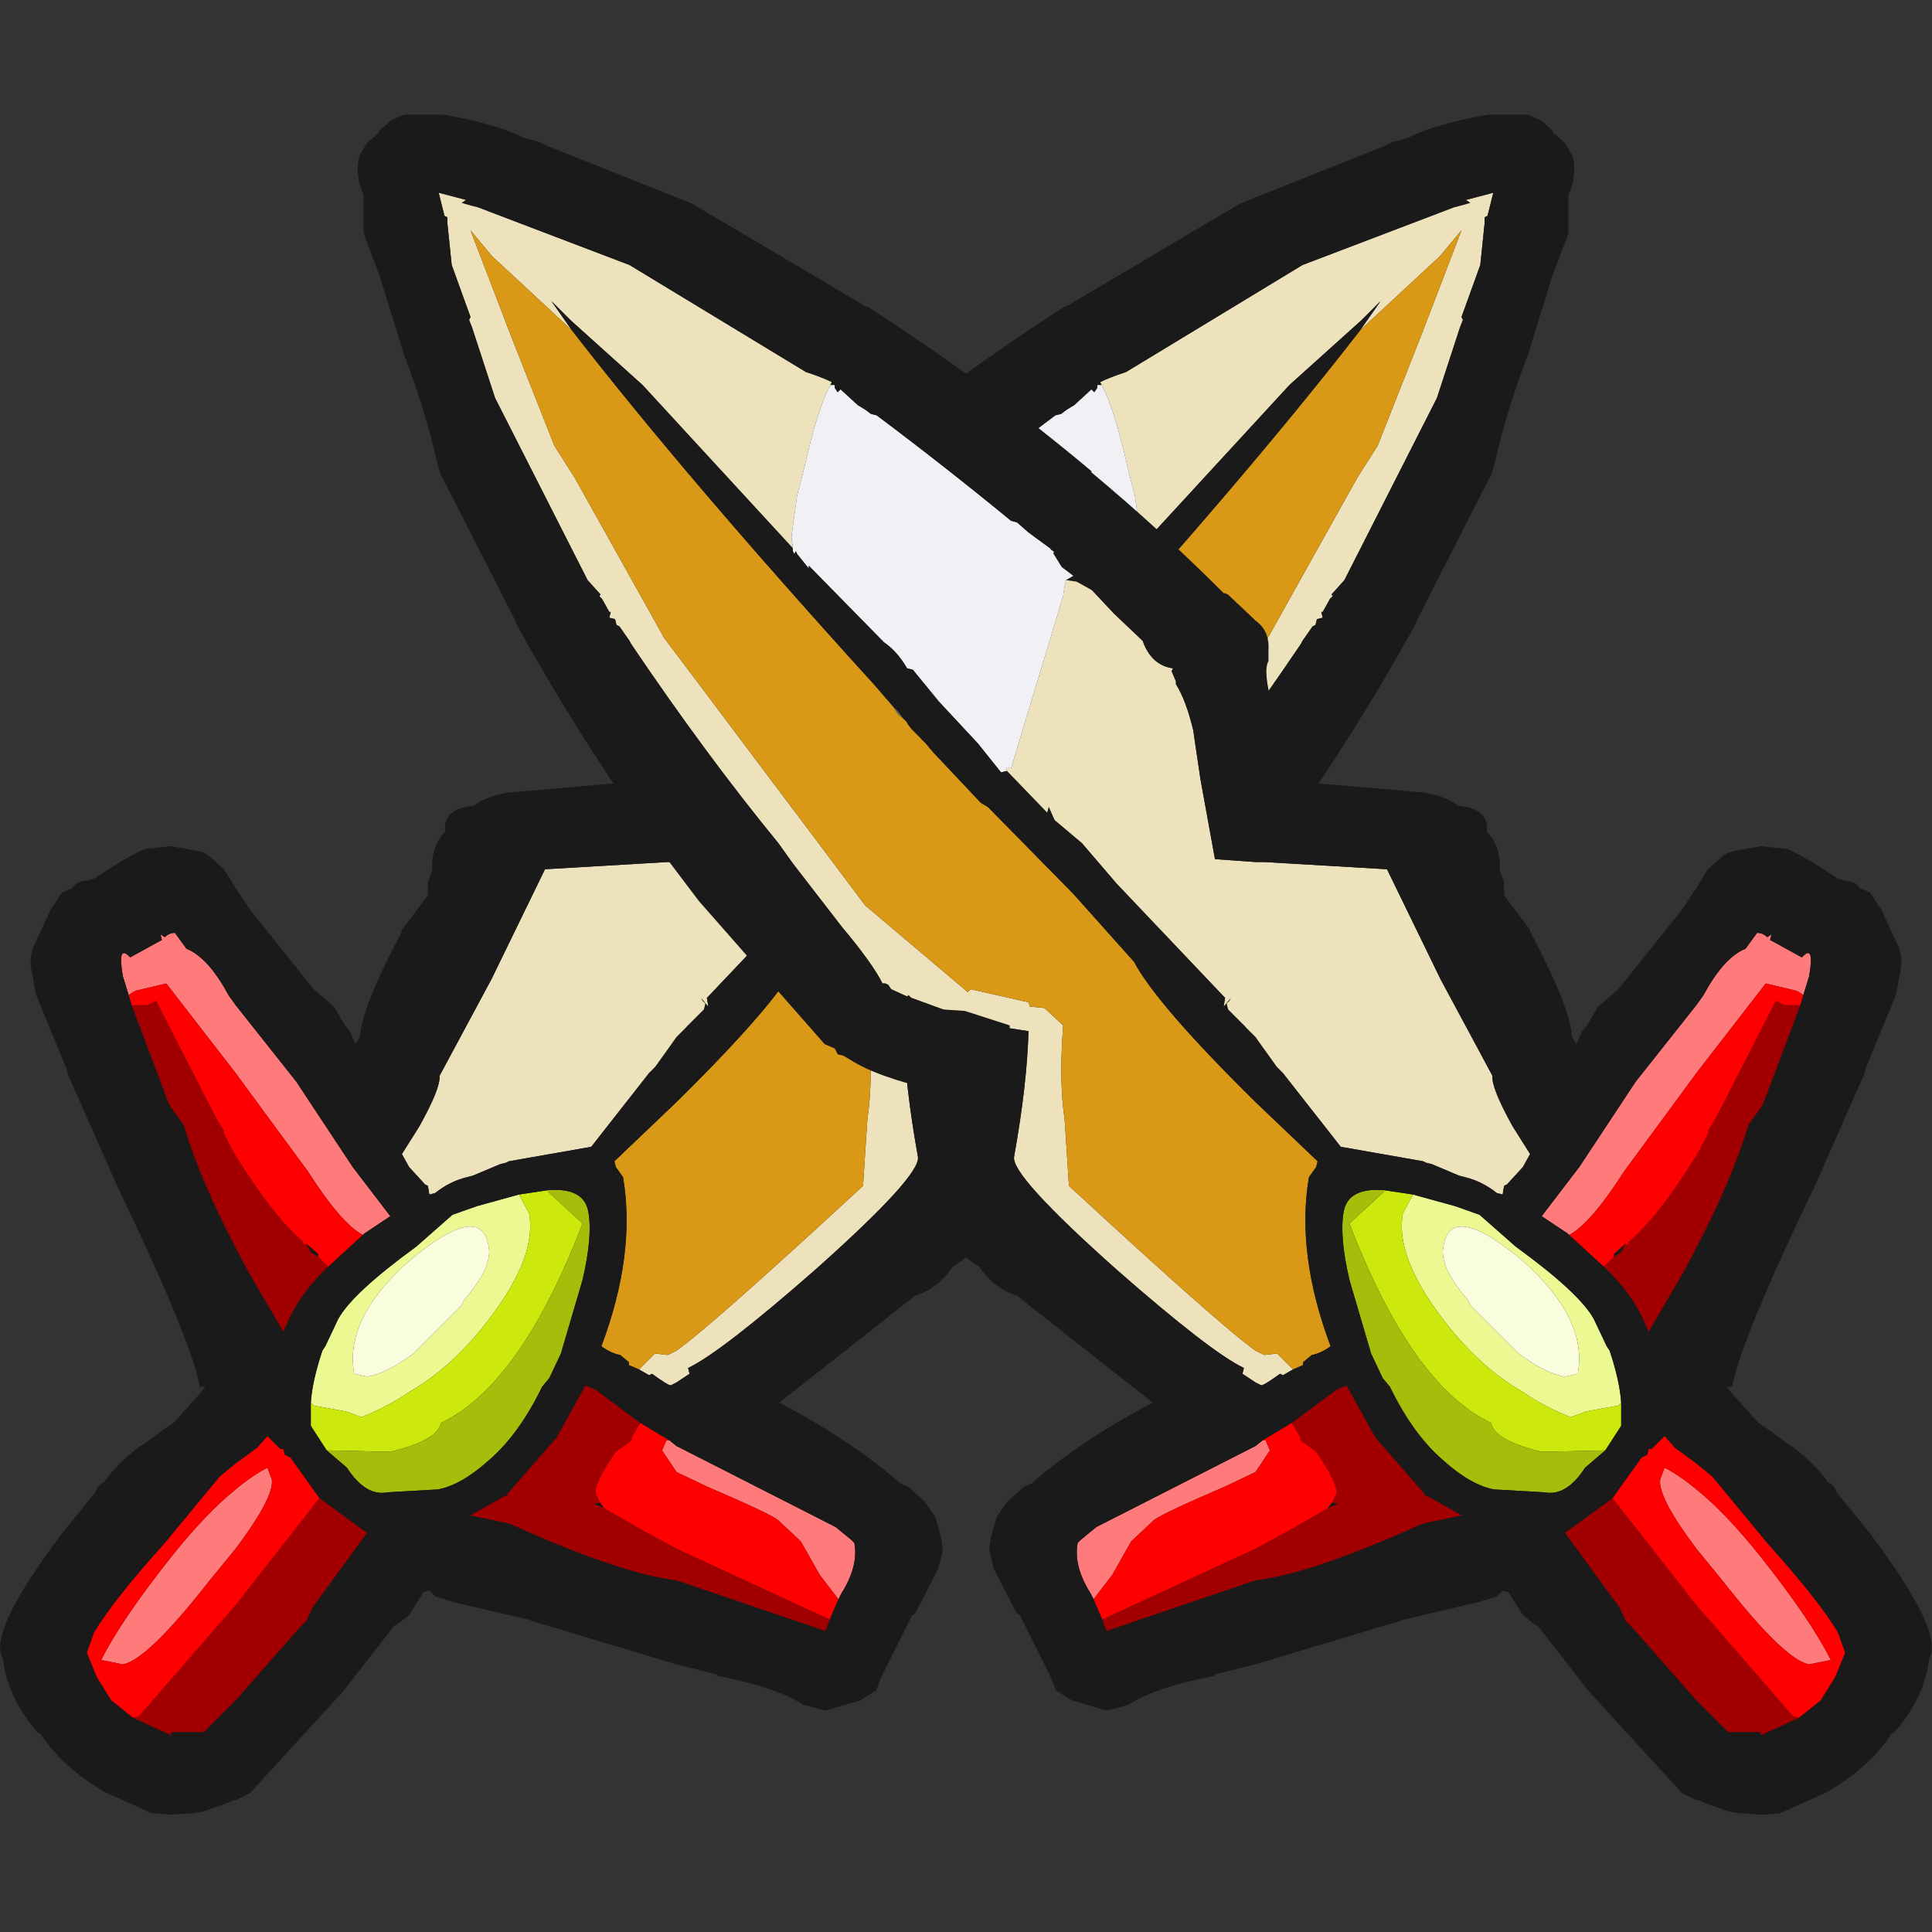 <svg width="256" height="256" viewBox="0 0 256 256" fill="none" xmlns="http://www.w3.org/2000/svg">
<rect x="0" y="0" width="256" height="256" fill="#333333" stroke="none"/>
<g clip-path="url(#clip0_2038_2)">
<g clip-path="url(#clip1_2038_2)">
<path fill-rule="evenodd" clip-rule="evenodd" d="M189.826 25.344L194.423 32.048L194.998 31.856L192.508 22.853L189.826 25.344ZM89.645 82.234L90.029 81.851L93.285 78.786L93.668 78.594L93.86 78.594L94.051 78.403C99.542 72.912 105.353 67.612 111.482 62.504L111.291 62.504C120.23 54.97 130.126 47.691 140.981 40.668L141.173 40.668L164.159 27.067L165.499 26.493L183.314 19.405L184.463 18.831L186.57 18.256C189.124 16.979 192.7 15.958 197.297 15.191L202.469 15.191L204.193 15.958L205.725 17.299L205.725 17.49L207.449 19.022L208.407 20.746C208.79 22.534 208.598 24.194 207.832 25.727L207.832 30.707L207.64 31.473L205.725 36.453L202.469 46.989C200.553 51.969 199.085 56.758 198.063 61.355L197.68 62.696L187.719 82.234L187.719 82.425C182.1 92.641 175.843 102.538 168.947 112.116L168.756 112.307L163.392 119.395L146.727 138.358L145.387 138.933L145.004 139.699L144.237 139.891L143.28 140.465C140.853 141.998 137.086 143.338 131.978 144.488L131.212 150.809C132.744 159.365 131.084 165.047 126.232 167.857C124.955 169.772 123.295 171.049 121.251 171.688L103.246 185.863C109.375 189.055 114.675 192.567 119.144 196.398L119.336 196.589L120.294 196.973L122.018 198.505L122.592 199.08L123.933 200.995L124.699 203.677L124.891 205.018L124.891 205.592L124.316 207.891L121.251 213.829L120.868 214.02L116.846 222.066L116.079 223.981L113.972 225.322L112.632 225.705L109.375 226.663L106.502 225.897C103.82 224.236 99.989 222.959 95.009 222.066L95.009 221.874L89.645 220.533L70.49 214.787L70.107 214.595L69.916 214.595L60.147 212.297L57.657 211.53L56.89 210.764L56.124 210.956L55.166 212.488L54.209 214.02L52.485 215.361L52.293 215.361L48.845 219.767L45.589 223.981L33.138 237.581L31.223 238.539L30.84 238.539L30.073 238.922L26.817 240.071L25.476 240.263L22.603 240.454L20.113 240.263L14.175 237.581L13.792 237.39C10.088 235.219 7.279 232.665 5.363 229.728L4.98 229.536C2.299 226.471 0.766 223.215 0.383 219.767C-1.022 217.468 1.66 211.85 8.428 202.911L12.642 197.739L12.834 197.164L13.409 196.589L13.792 196.398C14.813 194.865 16.41 193.269 18.58 191.609L18.963 191.418L21.837 189.311L22.986 188.544L26.434 184.713L27.2 183.756L26.434 183.756L26.434 183.564C25.668 179.478 22.028 170.666 15.516 157.13L9.003 142.381L8.811 141.615L4.789 131.845L4.597 130.888L4.214 128.781C3.959 127.631 4.023 126.546 4.406 125.524L6.704 120.544L8.237 118.245L9.578 117.671C9.961 117.032 10.599 116.713 11.493 116.713L12.642 116.33C15.069 114.67 17.24 113.393 19.155 112.499L22.603 112.116L25.859 112.69C26.753 112.818 27.456 113.137 27.966 113.648L29.69 115.181L31.223 117.671L32.755 119.969L33.138 120.544L41.566 131.079L44.248 133.378L45.589 135.676L46.164 136.443L46.355 136.634L47.121 138.358L47.696 137.4C47.824 134.846 49.675 130.185 53.251 123.417L53.251 123.226L56.699 118.628L56.699 116.905L57.274 115.372C57.146 113.201 57.721 111.477 58.998 110.2C58.742 108.157 60.019 107.008 62.828 106.752C63.722 105.986 65.191 105.412 67.234 105.028L80.451 103.879L86.389 103.496L87.538 97.558L87.347 94.685L87.347 93.727C88.241 90.534 88.432 88.491 87.922 87.597L87.922 86.257C87.794 84.469 88.368 83.128 89.645 82.234ZM119.144 77.062L119.527 76.871L113.972 69.209L113.398 69.592L116.271 73.231L116.463 73.231L119.144 77.062ZM70.299 156.555L66.851 149.085L62.637 151.767L70.299 156.555ZM40.034 207.508L45.589 213.829L45.781 214.02L42.716 205.975L40.034 207.508Z" fill="#1A1A1A"/>
<path fill-rule="evenodd" clip-rule="evenodd" d="M192.7 27.451L193.466 27.259L194.807 26.876L194.232 26.493L197.871 25.535L197.105 28.6L196.722 28.791L196.722 29.558L196.147 35.113L193.657 42.008L193.849 42.392L193.466 43.349L190.401 52.735L178.142 76.871L176.418 78.786L176.609 78.978L176.226 79.361L175.268 81.085L175.077 81.085L175.268 81.851L174.502 82.043L174.311 82.809L173.928 83L172.587 84.916L172.395 85.299C165.755 95.132 159.242 103.943 152.857 111.733L150.942 114.414L144.429 122.843C141.747 126.035 139.959 128.525 139.065 130.313L138.682 130.313L138.299 130.505L137.916 131.079L135.809 132.037L135.618 131.845L135.234 132.229L131.02 133.761L128.147 133.953L122.209 135.868L122.209 136.251L119.719 136.634C119.847 141.359 120.485 146.914 121.634 153.299C121.89 154.959 117.356 159.94 108.034 168.24C99.734 175.519 94.115 179.861 91.178 181.265L91.37 182.032L89.645 183.181L88.879 183.564C88.624 183.564 87.794 183.053 86.389 182.032L86.006 182.223L84.665 181.457L86.772 179.35L88.496 179.541L89.645 178.967C92.71 176.796 100.947 169.517 114.355 157.13L114.93 148.319C115.441 144.999 115.505 140.848 115.122 135.868L117.612 133.569L119.527 133.378L119.719 132.803L127.381 131.079L127.764 131.462L130.254 129.355L141.364 119.969L148.26 110.775L167.99 84.533L179.866 63.27L182.547 59.056L188.294 44.499L193.657 30.515L190.784 33.963L180.249 43.732L182.93 39.901L180.44 42.392L170.863 51.011L150.942 72.656L151.133 71.124L150.367 65.569L149.601 62.696C148.324 56.949 147.111 53.054 145.961 51.011L145.77 50.628C146.536 50.245 147.685 49.798 149.218 49.287L172.587 35.113L192.7 27.451ZM89.645 114.223L95.009 113.84L96.924 103.305L97.691 98.133L97.882 96.792C98.521 94.11 99.287 92.067 100.181 90.662L100.181 90.279L100.755 88.938L100.564 88.555C102.479 88.3 103.82 87.087 104.586 84.916L108.417 81.276L111.291 78.212L113.015 77.254L113.398 77.062L114.739 76.871L114.93 77.637L115.122 78.978L122.017 101.772L122.592 101.772L122.592 102.155L117.229 107.71L117.037 106.944L116.271 108.668L112.632 111.733L108.034 117.096L93.668 132.229L93.86 133.378L92.902 132.229L93.093 132.612L93.477 132.995L93.285 133.761L91.944 135.102L91.37 135.676L89.645 137.4L86.772 141.423L86.006 142.189L78.344 151.958L67.426 153.874L67.043 154.065L66.276 154.257L62.637 155.789L61.871 155.981C60.338 156.364 58.934 157.066 57.657 158.088L56.89 158.279L56.699 157.13L56.316 156.939L54.209 154.64L53.251 152.916L55.55 149.277C57.465 145.829 58.359 143.594 58.231 142.572L65.127 129.738L72.214 115.181L88.496 114.223L89.645 114.223Z" fill="#EEE2BC"/>
<path fill-rule="evenodd" clip-rule="evenodd" d="M180.249 43.733L190.784 33.964L193.657 30.516L188.294 44.499L182.547 59.057L179.866 63.271L167.99 84.533L148.26 110.775L141.364 119.97L130.254 129.356L127.764 131.463L127.381 131.079L119.719 132.803L119.527 133.378L117.612 133.57L115.122 135.868C115.505 140.849 115.441 144.999 114.93 148.319L114.356 157.13C100.947 169.517 92.71 176.796 89.645 178.967L88.496 179.542L86.772 179.35L84.665 181.457L83.324 180.883L83.324 180.499L82.175 179.542C81.409 179.414 80.579 179.031 79.685 178.392C82.75 170.22 83.707 162.749 82.558 155.981L81.6 154.64L81.409 153.874L89.645 146.02C98.329 137.464 103.693 131.271 105.736 127.44L113.781 118.437L125.082 106.944L126.04 106.369L132.361 99.665L133.319 98.516L133.894 97.941L134.277 97.558L135.234 96.6L135.809 95.834L135.809 95.643L136.958 94.685L137.725 93.536L140.215 90.662C156.816 72.401 170.16 56.758 180.249 43.733Z" fill="#D99815"/>
<path fill-rule="evenodd" clip-rule="evenodd" d="M145.961 51.011C147.111 53.054 148.324 56.949 149.601 62.696L150.367 65.569L151.133 71.124L150.942 72.656L150.942 73.04L150.75 73.423L150.559 73.04L150.367 73.423L148.835 75.338L148.835 74.955L138.874 85.107C137.725 85.873 136.703 87.023 135.809 88.555L135.043 88.747L131.595 92.961L126.423 98.516L123.358 102.347L122.592 102.155L122.592 101.772L122.018 101.772L115.122 78.978L114.93 77.637L114.739 76.871L113.781 76.296L115.313 75.147L116.846 72.656L119.719 70.549L121.251 69.209L122.018 69.017C127.764 64.292 133.702 59.631 139.832 55.034L140.598 54.842L141.364 54.268L142.322 53.693L144.62 51.586L145.004 51.969L145.387 51.394L145.387 51.011L145.961 51.011Z" fill="#F1F1F5"/>
<path fill-rule="evenodd" clip-rule="evenodd" d="M136.384 95.068L136.958 94.302L137.725 93.536L136.958 94.685L135.809 95.643L136.384 95.068Z" fill="#666666"/>
<path fill-rule="evenodd" clip-rule="evenodd" d="M31.223 133.186L39.268 143.339L46.738 154.64L51.719 161.153L48.271 163.451L48.079 163.643C46.164 162.621 43.737 159.812 40.8 155.215L33.33 145.063L31.223 142.189L22.028 130.313L18.006 131.271L17.623 131.462L17.048 131.846L16.282 129.355C15.771 126.418 16.09 125.588 17.24 126.865L21.071 124.758L21.454 124.567L21.262 123.8L21.837 124.184C22.22 123.8 22.667 123.609 23.178 123.609L24.71 125.716C26.625 126.482 28.477 128.525 30.265 131.846L31.223 133.186ZM88.688 190.843L89.645 191.609L110.716 202.336L112.823 204.06L113.206 204.443C113.589 206.486 113.015 208.721 111.482 211.147L111.099 211.914L108.609 208.657L106.119 204.252L103.054 201.378C102.16 200.74 99.031 199.271 93.668 196.973L89.645 195.057L87.73 192.184L88.305 190.843L88.688 190.843ZM31.223 205.209L27.775 209.423C22.284 216.447 18.453 220.15 16.282 220.533L13.409 219.959C15.196 216.383 18.325 211.786 22.794 206.167C25.859 202.336 28.669 199.399 31.223 197.356C32.755 196.079 34.16 195.121 35.437 194.482L36.011 196.015C36.267 197.547 34.671 200.612 31.223 205.209Z" fill="#FF7B7B"/>
<path fill-rule="evenodd" clip-rule="evenodd" d="M43.482 167.857C41.311 169.9 39.651 172.071 38.502 174.37L37.544 176.477L32.947 168.623L31.223 165.367C28.03 159.237 25.732 153.81 24.327 149.085L22.412 146.403L17.431 133.186L19.538 133.186L20.688 132.612L28.733 148.319L29.69 149.851L29.69 150.234L30.265 151.384L31.223 153.108C34.543 158.471 37.544 162.302 40.226 164.601L40.226 164.984L40.609 164.792L41.183 165.942L42.141 166.516L42.524 166.899L43.482 167.857ZM42.333 198.505L47.313 202.145L48.654 203.102L41.375 213.063L40.609 214.787L39.651 215.745L31.223 225.322L28.924 227.621L27.009 229.536L22.795 229.536L22.603 229.919L18.006 227.812L17.623 227.621L18.389 227.429L31.223 212.68L42.333 198.505ZM89.646 209.423C84.538 208.785 77.195 206.295 67.617 201.953L66.851 201.761L62.254 200.804L67.043 198.122L67.234 198.314L67.234 197.93L73.747 190.46L77.578 183.564L78.919 184.139L84.857 188.544L83.707 190.46L83.707 190.843L81.6 192.375C79.685 195.185 78.791 197.037 78.919 197.93L79.493 199.08L78.727 199.271L80.068 199.846L85.048 202.719L89.646 205.209L109.95 214.595L109.758 215.17L109.375 216.128L89.646 209.423Z" fill="#A20000"/>
<path fill-rule="evenodd" clip-rule="evenodd" d="M48.079 163.643L43.482 167.857L42.524 166.899L42.141 166.516L42.141 166.133L40.609 164.792L40.226 164.984L40.226 164.6C37.544 162.302 34.543 158.471 31.223 153.107L30.265 151.384L29.69 150.234L29.69 149.851L28.733 148.319L20.688 132.612L19.538 133.186L17.431 133.186L17.048 131.845L17.623 131.462L18.006 131.271L22.028 130.313L31.223 142.189L33.33 145.062L40.8 155.215C43.737 159.812 46.164 162.621 48.079 163.643ZM31.223 193.908L34.096 191.801L35.437 190.268L37.161 191.992L37.544 191.992L37.735 192.758L38.502 193.141L42.333 198.505L31.223 212.68L18.389 227.429L17.623 227.62L14.749 225.322L12.834 222.257L11.493 219.001L12.451 216.319C14.111 213.51 17.239 209.551 21.837 204.443L29.116 195.632L31.223 193.908ZM84.857 188.544L88.688 190.843L88.305 190.843L87.73 192.184L89.645 195.057L93.668 196.972C99.031 199.271 102.16 200.74 103.054 201.378L106.119 204.251L108.609 208.657L111.099 211.913L109.95 214.595L89.645 205.209L85.048 202.719L80.068 199.846L79.493 199.079L78.919 197.93C78.791 197.036 79.685 195.185 81.6 192.375L83.707 190.843L83.707 190.46L84.857 188.544ZM31.223 205.209C34.671 200.612 36.267 197.547 36.011 196.015L35.437 194.482C34.16 195.121 32.755 196.079 31.223 197.356C28.669 199.399 25.859 202.336 22.794 206.167C18.325 211.786 15.196 216.383 13.409 219.958L16.282 220.533C18.453 220.15 22.284 216.447 27.775 209.423L31.223 205.209Z" fill="#FF0000"/>
<path fill-rule="evenodd" clip-rule="evenodd" d="M41.183 185.863C41.311 183.947 41.822 181.648 42.716 178.967L43.099 178.392L44.823 174.753C46.1 172.454 49.548 169.262 55.166 165.175L59.955 160.961L63.212 159.812L68.767 158.279L70.107 160.769C70.874 164.856 68.767 169.964 63.786 176.093C60.849 179.669 57.721 182.415 54.4 184.33C52.357 185.735 50.186 186.884 47.888 187.778L45.781 187.012L41.566 186.246L41.183 185.863ZM61.488 172.262C64.042 169.325 65.127 166.963 64.744 165.175C64.106 161.089 60.594 161.727 54.209 167.091C48.462 172.199 46.036 177.179 46.93 182.032L48.654 182.415C50.314 182.159 52.357 181.138 54.783 179.35L61.105 173.029L61.488 172.262Z" fill="#ECF993"/>
<path fill-rule="evenodd" clip-rule="evenodd" d="M68.767 158.279L72.598 157.705L72.598 157.896L74.896 160.003L77.195 162.11C71.704 176.413 65.446 185.224 58.423 188.544C58.167 190.077 55.933 191.354 51.719 192.375L43.29 192.184L41.183 188.927L41.183 185.862L41.566 186.246L45.781 187.012L47.888 187.778C50.186 186.884 52.357 185.735 54.4 184.33C57.721 182.415 60.849 179.669 63.786 176.093C68.767 169.964 70.874 164.856 70.107 160.769L68.767 158.279Z" fill="#CCE80D"/>
<path fill-rule="evenodd" clip-rule="evenodd" d="M72.598 157.705C75.79 157.449 77.578 158.407 77.961 160.578C78.344 162.749 78.089 165.75 77.195 169.581L74.322 179.35L72.789 182.606L71.831 183.756C69.788 187.97 67.426 191.226 64.744 193.525C62.318 195.696 60.083 196.973 58.04 197.356L51.336 197.739C49.42 198.122 47.632 197.037 45.972 194.483L43.29 192.184L51.719 192.375C55.933 191.354 58.167 190.077 58.423 188.544C65.446 185.224 71.704 176.413 77.195 162.111L74.896 160.003L72.598 157.896L72.598 157.705Z" fill="#A7BD0B"/>
<path fill-rule="evenodd" clip-rule="evenodd" d="M61.488 172.262L61.105 173.029L54.783 179.35C52.357 181.138 50.314 182.159 48.654 182.415L46.93 182.031C46.036 177.179 48.462 172.199 54.209 167.091C60.594 161.727 64.106 161.089 64.744 165.175C65.127 166.963 64.042 169.325 61.488 172.262Z" fill="#F9FDDD"/>
<path fill-rule="evenodd" clip-rule="evenodd" d="M193.466 27.259L192.7 27.45L172.587 35.112L149.218 49.287C147.685 49.798 146.536 50.245 145.77 50.628L145.961 51.011L145.387 51.011L145.387 51.394L145.004 51.969L144.62 51.586L142.322 53.693L141.364 54.267L140.598 54.842L139.832 55.034C133.702 59.631 127.764 64.292 122.017 69.017L121.251 69.208L119.719 70.549L116.846 72.656L115.505 73.997C114.483 74.38 113.27 75.657 111.865 77.828L111.291 78.211L108.417 81.276L104.586 84.915C103.82 87.086 102.479 88.299 100.564 88.555L100.755 88.938L100.181 90.279L100.181 90.662C99.287 92.067 98.521 94.11 97.882 96.792L97.691 98.132L96.924 103.304L95.009 113.84L89.645 114.223L88.496 114.223L72.215 115.18L65.127 129.738L58.231 142.572C58.359 143.594 57.465 145.828 55.55 149.276L53.251 152.916L54.209 154.64L56.316 156.938L56.699 157.13L56.89 158.279L57.657 158.088C58.934 157.066 60.338 156.364 61.871 155.981L62.637 155.789L66.276 154.257L67.043 154.065L67.426 153.874L78.344 151.958L86.006 142.189L86.772 141.423L86.964 141.231L89.645 137.592L90.795 136.442L90.986 136.059L91.37 135.676L91.944 135.102L93.285 133.761L93.477 132.995L94.051 133.761L94.434 133.569L93.86 133.378L93.668 132.228L108.034 117.096L112.632 111.733L116.271 108.668L117.037 106.944L117.229 107.71L122.592 102.155L123.358 102.347L126.423 98.516L131.595 92.961L135.043 88.746L135.809 88.555C136.703 87.022 137.725 85.873 138.874 85.107L148.835 74.955L148.835 75.338L150.367 73.422L150.558 73.039L150.75 73.422L150.942 73.039L150.942 72.656L170.863 51.011L180.44 42.391L182.93 39.901L180.249 43.732C170.16 56.758 156.816 72.401 140.215 90.662L137.725 93.535L136.958 94.302L136.384 95.068L133.894 97.941L133.319 98.516L132.361 99.665L126.04 106.369L125.082 106.944L113.781 118.437L105.736 127.44C103.693 131.271 98.329 137.464 89.645 146.02L81.409 153.874L81.6 154.64L82.558 155.981C83.707 162.749 82.75 170.219 79.685 178.392C80.579 179.03 81.409 179.414 82.175 179.541L83.324 180.499L83.324 180.882L84.665 181.457L86.006 182.223L86.389 182.031C87.794 183.053 88.624 183.564 88.879 183.564L89.645 183.181L91.37 182.031L91.178 181.265C94.115 179.861 99.734 175.519 108.034 168.24C117.356 159.939 121.89 154.959 121.634 153.299C120.485 146.914 119.847 141.359 119.719 136.634L122.209 136.251L131.02 133.761L135.234 132.228L135.809 132.037L137.916 131.079L138.299 130.504L138.682 130.313L139.065 130.313C139.959 128.525 141.747 126.035 144.429 122.842L150.942 114.414L152.857 111.733C159.242 103.943 165.755 95.132 172.395 85.299L172.587 84.915L173.928 83L174.311 82.808L174.502 82.042L175.268 81.851L175.077 81.085L175.268 81.085L176.226 79.361L176.609 78.977L176.418 78.786L178.142 76.87L190.401 52.735L193.466 43.349L193.849 42.391L193.657 42.008L196.147 35.112L196.722 29.558L196.722 28.791L197.105 28.6L197.871 25.535L194.232 26.493L194.807 26.876L193.466 27.259ZM89.645 108.476L90.986 108.859L91.561 107.327L91.178 105.986L92.519 97.941L92.519 94.685L93.477 85.682L93.668 85.49L96.924 82.234C102.416 76.743 108.354 71.379 114.739 66.144C123.55 58.865 133.255 51.777 143.854 44.882L166.84 31.473C171.31 30.196 177.567 27.706 185.612 24.003L188.869 23.045L198.446 20.172L201.511 19.98L203.809 22.087L203.426 24.577L202.852 30.132C202.469 32.048 201.83 33.452 200.936 34.346L198.063 45.073C195.892 50.437 194.296 55.481 193.274 60.206L183.314 79.744C177.695 90.087 171.565 99.856 164.925 109.051C158.284 118.245 151.005 126.801 143.088 134.719L142.896 135.102L142.705 134.719L140.598 135.868C138.555 137.273 135.298 138.486 130.829 139.507L129.105 139.507L126.806 140.273L126.998 141.04L126.998 141.231L126.423 150.426C127.7 157.449 126.423 161.983 122.592 164.026C121.826 165.558 120.613 166.452 118.953 166.707C113.462 171.56 105.097 178.009 93.86 186.054L99.223 188.927C105.736 192.503 111.291 196.206 115.888 200.037L116.271 200.42L118.378 201.186L119.336 202.336L120.102 205.017L120.102 205.401L117.229 210.956C115.186 214.148 113.589 217.404 112.44 220.725L110.908 220.916L109.184 221.682C106.119 219.767 101.841 218.171 96.35 216.894L89.645 215.17C79.557 212.36 73.747 210.572 72.215 209.806L60.53 206.933C58.87 205.784 57.529 205.209 56.507 205.209C55.613 205.081 55.039 205.273 54.783 205.784L51.719 209.04L50.378 210.764L49.611 210.956L45.206 216.894L31.223 232.409L29.882 233.558L29.499 233.558C29.243 233.686 28.924 233.878 28.541 234.133L25.285 235.665L22.028 235.857L16.665 232.984L16.282 232.984C13.089 231.196 10.727 229.089 9.194 226.663C6.896 224.109 5.491 221.363 4.98 218.426C4.725 216.894 7.215 212.552 12.451 205.401L16.282 200.803L18.006 199.079L21.645 195.44L26.242 191.992L31.223 187.012L31.414 186.437L31.223 182.415C30.584 178.328 27.009 169.07 20.496 154.64L13.217 139.699L9.386 129.355L9.003 127.248L10.918 122.268C11.557 122.14 12.259 121.757 13.025 121.118L15.133 120.352L21.645 116.713L25.093 117.287L25.093 117.671L25.668 118.054L28.541 122.651L31.223 126.099L38.502 134.527L40.034 135.868L40.034 135.676L42.333 139.316L45.397 144.488L46.164 144.679L46.547 145.062L48.845 146.786L49.228 147.936L52.868 137.4C52.612 135.996 54.273 132.101 57.848 125.716L61.679 119.395L61.871 118.245L62.445 117.287L62.828 115.372C62.701 114.733 62.892 114.223 63.403 113.84L63.403 113.456L64.361 111.349L64.744 110.966L67.809 110.009L81.217 108.668L89.645 108.476ZM31.223 133.186L30.265 131.845C28.477 128.525 26.625 126.482 24.71 125.716L23.178 123.609C22.667 123.609 22.22 123.8 21.837 124.183L21.262 123.8L21.454 124.566L21.071 124.758L17.24 126.865C16.09 125.588 15.771 126.418 16.282 129.355L17.048 131.845L17.431 133.186L22.411 146.403L24.327 149.085C25.732 153.81 28.03 159.237 31.223 165.367L32.947 168.623L37.544 176.476L38.502 174.369C39.651 172.071 41.311 169.9 43.482 167.857L48.079 163.643L48.271 163.451L51.719 161.152L46.738 154.64L39.268 143.338L31.223 133.186ZM31.223 193.908L29.116 195.632L21.837 204.443C17.24 209.551 14.111 213.51 12.451 216.319L11.493 219.001L12.834 222.257L14.749 225.322L17.623 227.62L18.006 227.812L22.603 229.919L22.794 229.536L27.009 229.536L28.924 227.62L31.223 225.322L39.651 215.744L40.609 214.787L41.375 213.063L48.654 203.102L47.313 202.144L42.333 198.505L38.502 193.141L37.735 192.758L37.544 191.992L37.161 191.992L35.437 190.268L34.096 191.801L31.223 193.908ZM89.645 209.423L109.375 216.127L109.758 215.17L109.95 214.595L111.099 211.913L111.482 211.147C113.015 208.721 113.589 206.486 113.206 204.443L112.823 204.06L110.716 202.336L89.645 191.609L88.688 190.843L84.857 188.544L78.919 184.138L77.578 183.564L73.747 190.46L67.234 197.93L67.043 198.122L62.254 200.803L66.851 201.761L67.617 201.953C77.195 206.294 84.537 208.785 89.645 209.423ZM68.766 158.279L63.212 159.812L59.955 160.961L55.166 165.175C49.548 169.261 46.1 172.454 44.823 174.753L43.099 178.392L42.716 178.967C41.822 181.648 41.311 183.947 41.183 185.862L41.183 188.927L43.29 192.184L45.972 194.482C47.632 197.036 49.42 198.122 51.336 197.739L58.04 197.355C60.083 196.972 62.318 195.695 64.744 193.524C67.426 191.226 69.788 187.969 71.831 183.755L72.789 182.606L74.322 179.35L77.195 169.581C78.089 165.75 78.344 162.749 77.961 160.578C77.578 158.407 75.79 157.449 72.597 157.705L68.766 158.279Z" fill="#1A1A1A"/>
</g>
<g clip-path="url(#clip2_2038_2)">
<path fill-rule="evenodd" clip-rule="evenodd" d="M66.174 25.344L61.577 32.048L61.002 31.856L63.492 22.853L66.174 25.344ZM166.354 82.234L165.971 81.851L162.715 78.786L162.332 78.594L162.14 78.594L161.949 78.403C156.458 72.912 150.647 67.612 144.518 62.504L144.709 62.504C135.77 54.97 125.874 47.691 115.019 40.668L114.827 40.668L91.841 27.067L90.501 26.493L72.686 19.405L71.537 18.831L69.43 18.256C66.876 16.979 63.3 15.958 58.703 15.191L53.531 15.191L51.807 15.958L50.275 17.299L50.275 17.49L48.551 19.022L47.593 20.746C47.21 22.534 47.402 24.194 48.168 25.727L48.168 30.707L48.36 31.473L50.275 36.453L53.531 46.989C55.447 51.969 56.916 56.758 57.937 61.355L58.32 62.696L68.281 82.234L68.281 82.425C73.9 92.641 80.157 102.538 87.053 112.116L87.244 112.307L92.608 119.395L109.273 138.358L110.613 138.933L110.996 139.699L111.763 139.891L112.72 140.465C115.147 141.998 118.914 143.338 124.022 144.488L124.788 150.809C123.256 159.365 124.916 165.047 129.768 167.857C131.045 169.772 132.705 171.049 134.749 171.688L152.754 185.863C146.625 189.055 141.325 192.567 136.856 196.398L136.664 196.589L135.706 196.973L133.982 198.505L133.408 199.08L132.067 200.995L131.301 203.677L131.109 205.018L131.109 205.592L131.684 207.891L134.749 213.829L135.132 214.02L139.154 222.066L139.921 223.981L142.028 225.322L143.368 225.705L146.625 226.663L149.498 225.897C152.18 224.236 156.011 222.959 160.991 222.066L160.991 221.874L166.354 220.533L185.509 214.787L185.893 214.595L186.084 214.595L195.853 212.297L198.343 211.53L199.11 210.764L199.876 210.956L200.834 212.488L201.791 214.02L203.515 215.361L203.707 215.361L207.155 219.767L210.411 223.981L222.862 237.581L224.777 238.539L225.16 238.539L225.927 238.922L229.183 240.071L230.524 240.263L233.397 240.454L235.887 240.263L241.825 237.581L242.208 237.39C245.912 235.219 248.721 232.665 250.637 229.728L251.02 229.536C253.701 226.471 255.234 223.215 255.617 219.767C257.022 217.468 254.34 211.85 247.572 202.911L243.358 197.739L243.166 197.164L242.591 196.589L242.208 196.398C241.187 194.865 239.59 193.269 237.42 191.609L237.036 191.418L234.163 189.311L233.014 188.544L229.566 184.713L228.8 183.756L229.566 183.756L229.566 183.564C230.332 179.478 233.972 170.666 240.484 157.13L246.997 142.381L247.189 141.615L251.211 131.845L251.403 130.888L251.786 128.781C252.041 127.631 251.977 126.546 251.594 125.524L249.296 120.544L247.763 118.245L246.422 117.671C246.039 117.032 245.401 116.713 244.507 116.713L243.358 116.33C240.931 114.67 238.76 113.393 236.845 112.499L233.397 112.116L230.141 112.69C229.247 112.818 228.544 113.137 228.034 113.648L226.31 115.181L224.777 117.671L223.245 119.969L222.862 120.544L214.434 131.079L211.752 133.378L210.411 135.676L209.836 136.443L209.645 136.634L208.879 138.358L208.304 137.4C208.176 134.846 206.325 130.185 202.749 123.417L202.749 123.226L199.301 118.628L199.301 116.905L198.726 115.372C198.854 113.201 198.279 111.477 197.002 110.2C197.258 108.157 195.981 107.008 193.171 106.752C192.278 105.986 190.809 105.412 188.766 105.028L175.549 103.879L169.611 103.496L168.462 97.558L168.653 94.685L168.653 93.727C167.759 90.534 167.568 88.491 168.078 87.597L168.078 86.257C168.206 84.469 167.631 83.128 166.354 82.234ZM136.856 77.062L136.473 76.871L142.028 69.209L142.602 69.592L139.729 73.231L139.537 73.231L136.856 77.062ZM185.701 156.555L189.149 149.085L193.363 151.767L185.701 156.555ZM215.966 207.508L210.411 213.829L210.219 214.02L213.284 205.975L215.966 207.508Z" fill="#1A1A1A"/>
<path fill-rule="evenodd" clip-rule="evenodd" d="M63.3 27.451L62.534 27.259L61.193 26.876L61.768 26.493L58.129 25.535L58.895 28.6L59.278 28.791L59.278 29.558L59.853 35.113L62.343 42.008L62.151 42.392L62.534 43.349L65.599 52.735L77.858 76.871L79.582 78.786L79.391 78.978L79.774 79.361L80.732 81.085L80.923 81.085L80.732 81.851L81.498 82.043L81.689 82.809L82.072 83L83.413 84.916L83.605 85.299C90.245 95.132 96.758 103.943 103.143 111.733L105.058 114.414L111.571 122.843C114.253 126.035 116.041 128.525 116.935 130.313L117.318 130.313L117.701 130.505L118.084 131.079L120.191 132.037L120.382 131.845L120.766 132.229L124.98 133.761L127.853 133.953L133.791 135.868L133.791 136.251L136.281 136.634C136.153 141.359 135.515 146.914 134.366 153.299C134.11 154.959 138.644 159.94 147.966 168.24C156.266 175.519 161.885 179.861 164.822 181.265L164.631 182.032L166.354 183.181L167.121 183.564C167.376 183.564 168.206 183.053 169.611 182.032L169.994 182.223L171.335 181.457L169.228 179.35L167.504 179.541L166.354 178.967C163.29 176.796 155.053 169.517 141.645 157.13L141.07 148.319C140.559 144.999 140.495 140.848 140.878 135.868L138.388 133.569L136.473 133.378L136.281 132.803L128.619 131.079L128.236 131.462L125.746 129.355L114.636 119.969L107.74 110.775L88.01 84.533L76.134 63.27L73.453 59.056L67.706 44.499L62.343 30.515L65.216 33.963L75.751 43.732L73.07 39.901L75.56 42.392L85.137 51.011L105.058 72.656L104.867 71.124L105.633 65.569L106.399 62.696C107.676 56.949 108.889 53.054 110.039 51.011L110.23 50.628C109.464 50.245 108.315 49.798 106.782 49.287L83.413 35.113L63.3 27.451ZM166.354 114.223L160.991 113.84L159.076 103.305L158.309 98.133L158.118 96.792C157.479 94.11 156.713 92.067 155.819 90.662L155.819 90.279L155.245 88.938L155.436 88.555C153.521 88.3 152.18 87.087 151.414 84.916L147.583 81.276L144.709 78.212L142.985 77.254L142.602 77.062L141.261 76.871L141.07 77.637L140.878 78.978L133.983 101.772L133.408 101.772L133.408 102.155L138.771 107.71L138.963 106.944L139.729 108.668L143.368 111.733L147.966 117.096L162.332 132.229L162.14 133.378L163.098 132.229L162.907 132.612L162.523 132.995L162.715 133.761L164.056 135.102L164.631 135.676L166.354 137.4L169.228 141.423L169.994 142.189L177.656 151.958L188.574 153.874L188.957 154.065L189.724 154.257L193.363 155.789L194.129 155.981C195.662 156.364 197.066 157.066 198.343 158.088L199.11 158.279L199.301 157.13L199.684 156.939L201.791 154.64L202.749 152.916L200.45 149.277C198.535 145.829 197.641 143.594 197.769 142.572L190.873 129.738L183.786 115.181L167.504 114.223L166.354 114.223Z" fill="#EEE2BC"/>
<path fill-rule="evenodd" clip-rule="evenodd" d="M75.751 43.733L65.216 33.964L62.343 30.516L67.706 44.499L73.453 59.057L76.134 63.271L88.01 84.533L107.74 110.775L114.636 119.97L125.746 129.356L128.236 131.463L128.619 131.079L136.281 132.803L136.473 133.378L138.388 133.57L140.878 135.868C140.495 140.849 140.559 144.999 141.07 148.319L141.644 157.13C155.053 169.517 163.29 176.796 166.354 178.967L167.504 179.542L169.228 179.35L171.335 181.457L172.676 180.883L172.676 180.499L173.825 179.542C174.591 179.414 175.421 179.031 176.315 178.392C173.25 170.22 172.293 162.749 173.442 155.981L174.4 154.64L174.591 153.874L166.354 146.02C157.671 137.464 152.307 131.271 150.264 127.44L142.219 118.437L130.918 106.944L129.96 106.369L123.639 99.665L122.681 98.516L122.106 97.941L121.723 97.558L120.766 96.6L120.191 95.834L120.191 95.643L119.042 94.685L118.275 93.536L115.785 90.662C99.184 72.401 85.84 56.758 75.751 43.733Z" fill="#D99815"/>
<path fill-rule="evenodd" clip-rule="evenodd" d="M110.039 51.011C108.889 53.054 107.676 56.949 106.399 62.696L105.633 65.569L104.867 71.124L105.058 72.656L105.058 73.04L105.25 73.423L105.441 73.04L105.633 73.423L107.165 75.338L107.165 74.955L117.126 85.107C118.275 85.873 119.297 87.023 120.191 88.555L120.957 88.747L124.405 92.961L129.577 98.516L132.642 102.347L133.408 102.155L133.408 101.772L133.982 101.772L140.878 78.978L141.07 77.637L141.261 76.871L142.219 76.296L140.687 75.147L139.154 72.656L136.281 70.549L134.749 69.209L133.982 69.017C128.236 64.292 122.298 59.631 116.168 55.034L115.402 54.842L114.636 54.268L113.678 53.693L111.38 51.586L110.996 51.969L110.613 51.394L110.613 51.011L110.039 51.011Z" fill="#F1F1F5"/>
<path fill-rule="evenodd" clip-rule="evenodd" d="M119.616 95.068L119.042 94.302L118.275 93.536L119.042 94.685L120.191 95.643L119.616 95.068Z" fill="#666666"/>
<path fill-rule="evenodd" clip-rule="evenodd" d="M224.777 133.186L216.732 143.339L209.262 154.64L204.281 161.153L207.729 163.451L207.921 163.643C209.836 162.621 212.263 159.812 215.2 155.215L222.67 145.063L224.777 142.189L233.972 130.313L237.994 131.271L238.377 131.462L238.952 131.846L239.718 129.355C240.229 126.418 239.91 125.588 238.76 126.865L234.929 124.758L234.546 124.567L234.738 123.8L234.163 124.184C233.78 123.8 233.333 123.609 232.822 123.609L231.29 125.716C229.374 126.482 227.523 128.525 225.735 131.846L224.777 133.186ZM167.312 190.843L166.354 191.609L145.284 202.336L143.177 204.06L142.794 204.443C142.411 206.486 142.985 208.721 144.518 211.147L144.901 211.914L147.391 208.657L149.881 204.252L152.946 201.378C153.84 200.74 156.969 199.271 162.332 196.973L166.354 195.057L168.27 192.184L167.695 190.843L167.312 190.843ZM224.777 205.209L228.225 209.423C233.716 216.447 237.547 220.15 239.718 220.533L242.591 219.959C240.804 216.383 237.675 211.786 233.205 206.167C230.141 202.336 227.331 199.399 224.777 197.356C223.245 196.079 221.84 195.121 220.563 194.482L219.989 196.015C219.733 197.547 221.329 200.612 224.777 205.209Z" fill="#FF7B7B"/>
<path fill-rule="evenodd" clip-rule="evenodd" d="M212.518 167.857C214.689 169.9 216.349 172.071 217.498 174.37L218.456 176.477L223.053 168.623L224.777 165.367C227.97 159.237 230.268 153.81 231.673 149.085L233.589 146.403L238.569 133.186L236.462 133.186L235.312 132.612L227.267 148.319L226.31 149.851L226.31 150.234L225.735 151.384L224.777 153.108C221.457 158.471 218.456 162.302 215.774 164.601L215.774 164.984L215.391 164.792L214.817 165.942L213.859 166.516L213.476 166.899L212.518 167.857ZM213.667 198.505L208.687 202.145L207.346 203.102L214.625 213.063L215.391 214.787L216.349 215.745L224.777 225.322L227.076 227.621L228.991 229.536L233.205 229.536L233.397 229.919L237.994 227.812L238.377 227.621L237.611 227.429L224.777 212.68L213.667 198.505ZM166.354 209.423C171.462 208.785 178.805 206.295 188.383 201.953L189.149 201.761L193.746 200.804L188.957 198.122L188.766 198.314L188.766 197.93L182.253 190.46L178.422 183.564L177.081 184.139L171.143 188.544L172.292 190.46L172.292 190.843L174.4 192.375C176.315 195.185 177.209 197.037 177.081 197.93L176.507 199.08L177.273 199.271L175.932 199.846L170.952 202.719L166.354 205.209L146.05 214.595L146.242 215.17L146.625 216.128L166.354 209.423Z" fill="#A20000"/>
<path fill-rule="evenodd" clip-rule="evenodd" d="M207.921 163.643L212.518 167.857L213.476 166.899L213.859 166.516L213.859 166.133L215.391 164.792L215.774 164.984L215.774 164.6C218.456 162.302 221.457 158.471 224.777 153.107L225.735 151.384L226.31 150.234L226.31 149.851L227.267 148.319L235.313 132.612L236.462 133.186L238.569 133.186L238.952 131.845L238.377 131.462L237.994 131.271L233.972 130.313L224.777 142.189L222.67 145.062L215.2 155.215C212.263 159.812 209.836 162.621 207.921 163.643ZM224.777 193.908L221.904 191.801L220.563 190.268L218.839 191.992L218.456 191.992L218.265 192.758L217.498 193.141L213.667 198.505L224.777 212.68L237.611 227.429L238.377 227.62L241.251 225.322L243.166 222.257L244.507 219.001L243.549 216.319C241.889 213.51 238.76 209.551 234.163 204.443L226.884 195.632L224.777 193.908ZM171.143 188.544L167.312 190.843L167.695 190.843L168.27 192.184L166.354 195.057L162.332 196.972C156.969 199.271 153.84 200.74 152.946 201.378L149.881 204.251L147.391 208.657L144.901 211.913L146.05 214.595L166.354 205.209L170.952 202.719L175.932 199.846L176.507 199.079L177.081 197.93C177.209 197.036 176.315 195.185 174.4 192.375L172.293 190.843L172.293 190.46L171.143 188.544ZM224.777 205.209C221.329 200.612 219.733 197.547 219.989 196.015L220.563 194.482C221.84 195.121 223.245 196.079 224.777 197.356C227.331 199.399 230.141 202.336 233.205 206.167C237.675 211.786 240.804 216.383 242.591 219.958L239.718 220.533C237.547 220.15 233.716 216.447 228.225 209.423L224.777 205.209Z" fill="#FF0000"/>
<path fill-rule="evenodd" clip-rule="evenodd" d="M214.817 185.863C214.689 183.947 214.178 181.648 213.284 178.967L212.901 178.392L211.177 174.753C209.9 172.454 206.452 169.262 200.833 165.175L196.045 160.961L192.788 159.812L187.233 158.279L185.893 160.769C185.126 164.856 187.233 169.964 192.214 176.093C195.151 179.669 198.279 182.415 201.6 184.33C203.643 185.735 205.814 186.884 208.112 187.778L210.219 187.012L214.434 186.246L214.817 185.863ZM194.512 172.262C191.958 169.325 190.873 166.963 191.256 165.175C191.894 161.089 195.406 161.727 201.791 167.091C207.538 172.199 209.964 177.179 209.07 182.032L207.346 182.415C205.686 182.159 203.643 181.138 201.217 179.35L194.895 173.029L194.512 172.262Z" fill="#ECF993"/>
<path fill-rule="evenodd" clip-rule="evenodd" d="M187.233 158.279L183.402 157.705L183.402 157.896L181.104 160.003L178.805 162.11C184.296 176.413 190.554 185.224 197.577 188.544C197.833 190.077 200.067 191.354 204.281 192.375L212.71 192.184L214.817 188.927L214.817 185.862L214.434 186.246L210.219 187.012L208.112 187.778C205.814 186.884 203.643 185.735 201.6 184.33C198.279 182.415 195.151 179.669 192.214 176.093C187.233 169.964 185.126 164.856 185.893 160.769L187.233 158.279Z" fill="#CCE80D"/>
<path fill-rule="evenodd" clip-rule="evenodd" d="M183.402 157.705C180.21 157.449 178.422 158.407 178.039 160.578C177.656 162.749 177.911 165.75 178.805 169.581L181.678 179.35L183.211 182.606L184.169 183.756C186.212 187.97 188.574 191.226 191.256 193.525C193.682 195.696 195.917 196.973 197.96 197.356L204.664 197.739C206.58 198.122 208.368 197.037 210.028 194.483L212.71 192.184L204.281 192.375C200.067 191.354 197.833 190.077 197.577 188.544C190.554 185.224 184.296 176.413 178.805 162.111L181.104 160.003L183.402 157.896L183.402 157.705Z" fill="#A7BD0B"/>
<path fill-rule="evenodd" clip-rule="evenodd" d="M194.512 172.262L194.895 173.029L201.217 179.35C203.643 181.138 205.686 182.159 207.346 182.415L209.07 182.031C209.964 177.179 207.538 172.199 201.791 167.091C195.406 161.727 191.894 161.089 191.256 165.175C190.873 166.963 191.958 169.325 194.512 172.262Z" fill="#F9FDDD"/>
<path fill-rule="evenodd" clip-rule="evenodd" d="M62.534 27.259L63.3 27.45L83.413 35.112L106.782 49.287C108.315 49.798 109.464 50.245 110.23 50.628L110.039 51.011L110.613 51.011L110.613 51.394L110.996 51.969L111.38 51.586L113.678 53.693L114.636 54.267L115.402 54.842L116.168 55.034C122.298 59.631 128.236 64.292 133.983 69.017L134.749 69.208L136.281 70.549L139.154 72.656L140.495 73.997C141.517 74.38 142.73 75.657 144.135 77.828L144.709 78.211L147.583 81.276L151.414 84.915C152.18 87.086 153.521 88.299 155.436 88.555L155.245 88.938L155.819 90.279L155.819 90.662C156.713 92.067 157.479 94.11 158.118 96.792L158.309 98.132L159.076 103.304L160.991 113.84L166.354 114.223L167.504 114.223L183.786 115.18L190.873 129.738L197.769 142.572C197.641 143.594 198.535 145.828 200.45 149.276L202.749 152.916L201.791 154.64L199.684 156.938L199.301 157.13L199.11 158.279L198.343 158.088C197.066 157.066 195.662 156.364 194.129 155.981L193.363 155.789L189.724 154.257L188.957 154.065L188.574 153.874L177.656 151.958L169.994 142.189L169.228 141.423L169.036 141.231L166.354 137.592L165.205 136.442L165.014 136.059L164.631 135.676L164.056 135.102L162.715 133.761L162.523 132.995L161.949 133.761L161.566 133.569L162.14 133.378L162.332 132.228L147.966 117.096L143.368 111.733L139.729 108.668L138.963 106.944L138.771 107.71L133.408 102.155L132.642 102.347L129.577 98.516L124.405 92.961L120.957 88.746L120.191 88.555C119.297 87.022 118.275 85.873 117.126 85.107L107.165 74.955L107.165 75.338L105.633 73.422L105.442 73.039L105.25 73.422L105.058 73.039L105.058 72.656L85.137 51.011L75.56 42.391L73.07 39.901L75.751 43.732C85.84 56.758 99.184 72.401 115.785 90.662L118.275 93.535L119.042 94.302L119.616 95.068L122.106 97.941L122.681 98.516L123.639 99.665L129.96 106.369L130.918 106.944L142.219 118.437L150.264 127.44C152.307 131.271 157.671 137.464 166.354 146.02L174.591 153.874L174.4 154.64L173.442 155.981C172.293 162.749 173.25 170.219 176.315 178.392C175.421 179.03 174.591 179.414 173.825 179.541L172.676 180.499L172.676 180.882L171.335 181.457L169.994 182.223L169.611 182.031C168.206 183.053 167.376 183.564 167.121 183.564L166.354 183.181L164.631 182.031L164.822 181.265C161.885 179.861 156.266 175.519 147.966 168.24C138.644 159.939 134.11 154.959 134.366 153.299C135.515 146.914 136.153 141.359 136.281 136.634L133.791 136.251L124.98 133.761L120.766 132.228L120.191 132.037L118.084 131.079L117.701 130.504L117.318 130.313L116.935 130.313C116.041 128.525 114.253 126.035 111.571 122.842L105.058 114.414L103.143 111.733C96.758 103.943 90.245 95.132 83.605 85.299L83.413 84.915L82.072 83L81.689 82.808L81.498 82.042L80.732 81.851L80.923 81.085L80.732 81.085L79.774 79.361L79.391 78.977L79.582 78.786L77.858 76.87L65.599 52.735L62.534 43.349L62.151 42.391L62.343 42.008L59.853 35.112L59.278 29.558L59.278 28.791L58.895 28.6L58.129 25.535L61.768 26.493L61.193 26.876L62.534 27.259ZM166.354 108.476L165.014 108.859L164.439 107.327L164.822 105.986L163.481 97.941L163.481 94.685L162.523 85.682L162.332 85.49L159.076 82.234C153.584 76.743 147.646 71.379 141.261 66.144C132.45 58.865 122.745 51.777 112.146 44.882L89.16 31.473C84.69 30.196 78.433 27.706 70.388 24.003L67.132 23.045L57.554 20.172L54.489 19.98L52.191 22.087L52.574 24.577L53.148 30.132C53.531 32.048 54.17 33.452 55.064 34.346L57.937 45.073C60.108 50.437 61.704 55.481 62.726 60.206L72.686 79.744C78.305 90.087 84.435 99.856 91.075 109.051C97.716 118.245 104.995 126.801 112.912 134.719L113.104 135.102L113.295 134.719L115.402 135.868C117.445 137.273 120.702 138.486 125.171 139.507L126.895 139.507L129.194 140.273L129.002 141.04L129.002 141.231L129.577 150.426C128.3 157.449 129.577 161.983 133.408 164.026C134.174 165.558 135.387 166.452 137.047 166.707C142.538 171.56 150.903 178.009 162.14 186.054L156.777 188.927C150.264 192.503 144.709 196.206 140.112 200.037L139.729 200.42L137.622 201.186L136.664 202.336L135.898 205.017L135.898 205.401L138.771 210.956C140.814 214.148 142.411 217.404 143.56 220.725L145.092 220.916L146.816 221.682C149.881 219.767 154.159 218.171 159.65 216.894L166.354 215.17C176.443 212.36 182.253 210.572 183.786 209.806L195.47 206.933C197.13 205.784 198.471 205.209 199.493 205.209C200.387 205.081 200.961 205.273 201.217 205.784L204.281 209.04L205.622 210.764L206.388 210.956L210.794 216.894L224.777 232.409L226.118 233.558L226.501 233.558C226.757 233.686 227.076 233.878 227.459 234.133L230.715 235.665L233.972 235.857L239.335 232.984L239.718 232.984C242.911 231.196 245.273 229.089 246.806 226.663C249.104 224.109 250.509 221.363 251.02 218.426C251.275 216.894 248.785 212.552 243.549 205.401L239.718 200.803L237.994 199.079L234.355 195.44L229.758 191.992L224.777 187.012L224.586 186.437L224.777 182.415C225.416 178.328 228.991 169.07 235.504 154.64L242.783 139.699L246.614 129.355L246.997 127.248L245.082 122.268C244.443 122.14 243.741 121.757 242.975 121.118L240.867 120.352L234.355 116.713L230.907 117.287L230.907 117.671L230.332 118.054L227.459 122.651L224.777 126.099L217.498 134.527L215.966 135.868L215.966 135.676L213.667 139.316L210.603 144.488L209.836 144.679L209.453 145.062L207.155 146.786L206.772 147.936L203.132 137.4C203.388 135.996 201.727 132.101 198.152 125.716L194.321 119.395L194.129 118.245L193.555 117.287L193.172 115.372C193.299 114.733 193.108 114.223 192.597 113.84L192.597 113.456L191.639 111.349L191.256 110.966L188.191 110.009L174.783 108.668L166.354 108.476ZM224.777 133.186L225.735 131.845C227.523 128.525 229.374 126.482 231.29 125.716L232.822 123.609C233.333 123.609 233.78 123.8 234.163 124.183L234.738 123.8L234.546 124.566L234.929 124.758L238.76 126.865C239.91 125.588 240.229 126.418 239.718 129.355L238.952 131.845L238.569 133.186L233.589 146.403L231.673 149.085C230.268 153.81 227.97 159.237 224.777 165.367L223.053 168.623L218.456 176.476L217.498 174.369C216.349 172.071 214.689 169.9 212.518 167.857L207.921 163.643L207.729 163.451L204.281 161.152L209.262 154.64L216.732 143.338L224.777 133.186ZM224.777 193.908L226.884 195.632L234.163 204.443C238.76 209.551 241.889 213.51 243.549 216.319L244.507 219.001L243.166 222.257L241.251 225.322L238.377 227.62L237.994 227.812L233.397 229.919L233.205 229.536L228.991 229.536L227.076 227.62L224.777 225.322L216.349 215.744L215.391 214.787L214.625 213.063L207.346 203.102L208.687 202.144L213.667 198.505L217.498 193.141L218.265 192.758L218.456 191.992L218.839 191.992L220.563 190.268L221.904 191.801L224.777 193.908ZM166.354 209.423L146.625 216.127L146.242 215.17L146.05 214.595L144.901 211.913L144.518 211.147C142.985 208.721 142.411 206.486 142.794 204.443L143.177 204.06L145.284 202.336L166.354 191.609L167.312 190.843L171.143 188.544L177.081 184.138L178.422 183.564L182.253 190.46L188.766 197.93L188.957 198.122L193.746 200.803L189.149 201.761L188.383 201.953C178.805 206.294 171.462 208.785 166.354 209.423ZM187.233 158.279L192.788 159.812L196.045 160.961L200.834 165.175C206.452 169.261 209.9 172.454 211.177 174.753L212.901 178.392L213.284 178.967C214.178 181.648 214.689 183.947 214.817 185.862L214.817 188.927L212.71 192.184L210.028 194.482C208.368 197.036 206.58 198.122 204.665 197.739L197.96 197.355C195.917 196.972 193.682 195.695 191.256 193.524C188.574 191.226 186.212 187.969 184.169 183.755L183.211 182.606L181.678 179.35L178.805 169.581C177.911 165.75 177.656 162.749 178.039 160.578C178.422 158.407 180.21 157.449 183.402 157.705L187.233 158.279Z" fill="#1A1A1A"/>
</g>
</g>
<defs>
<clipPath id="clip0_2038_2">
<rect width="256" height="256" fill="white"/>
</clipPath>
<clipPath id="clip1_2038_2">
<rect width="208.598" height="225.455" fill="white" transform="translate(0 15)"/>
</clipPath>
<clipPath id="clip2_2038_2">
<rect width="208.598" height="225.455" fill="white" transform="matrix(-1 1.63138e-09 1.63138e-09 1 256 15)"/>
</clipPath>
</defs>
</svg>

